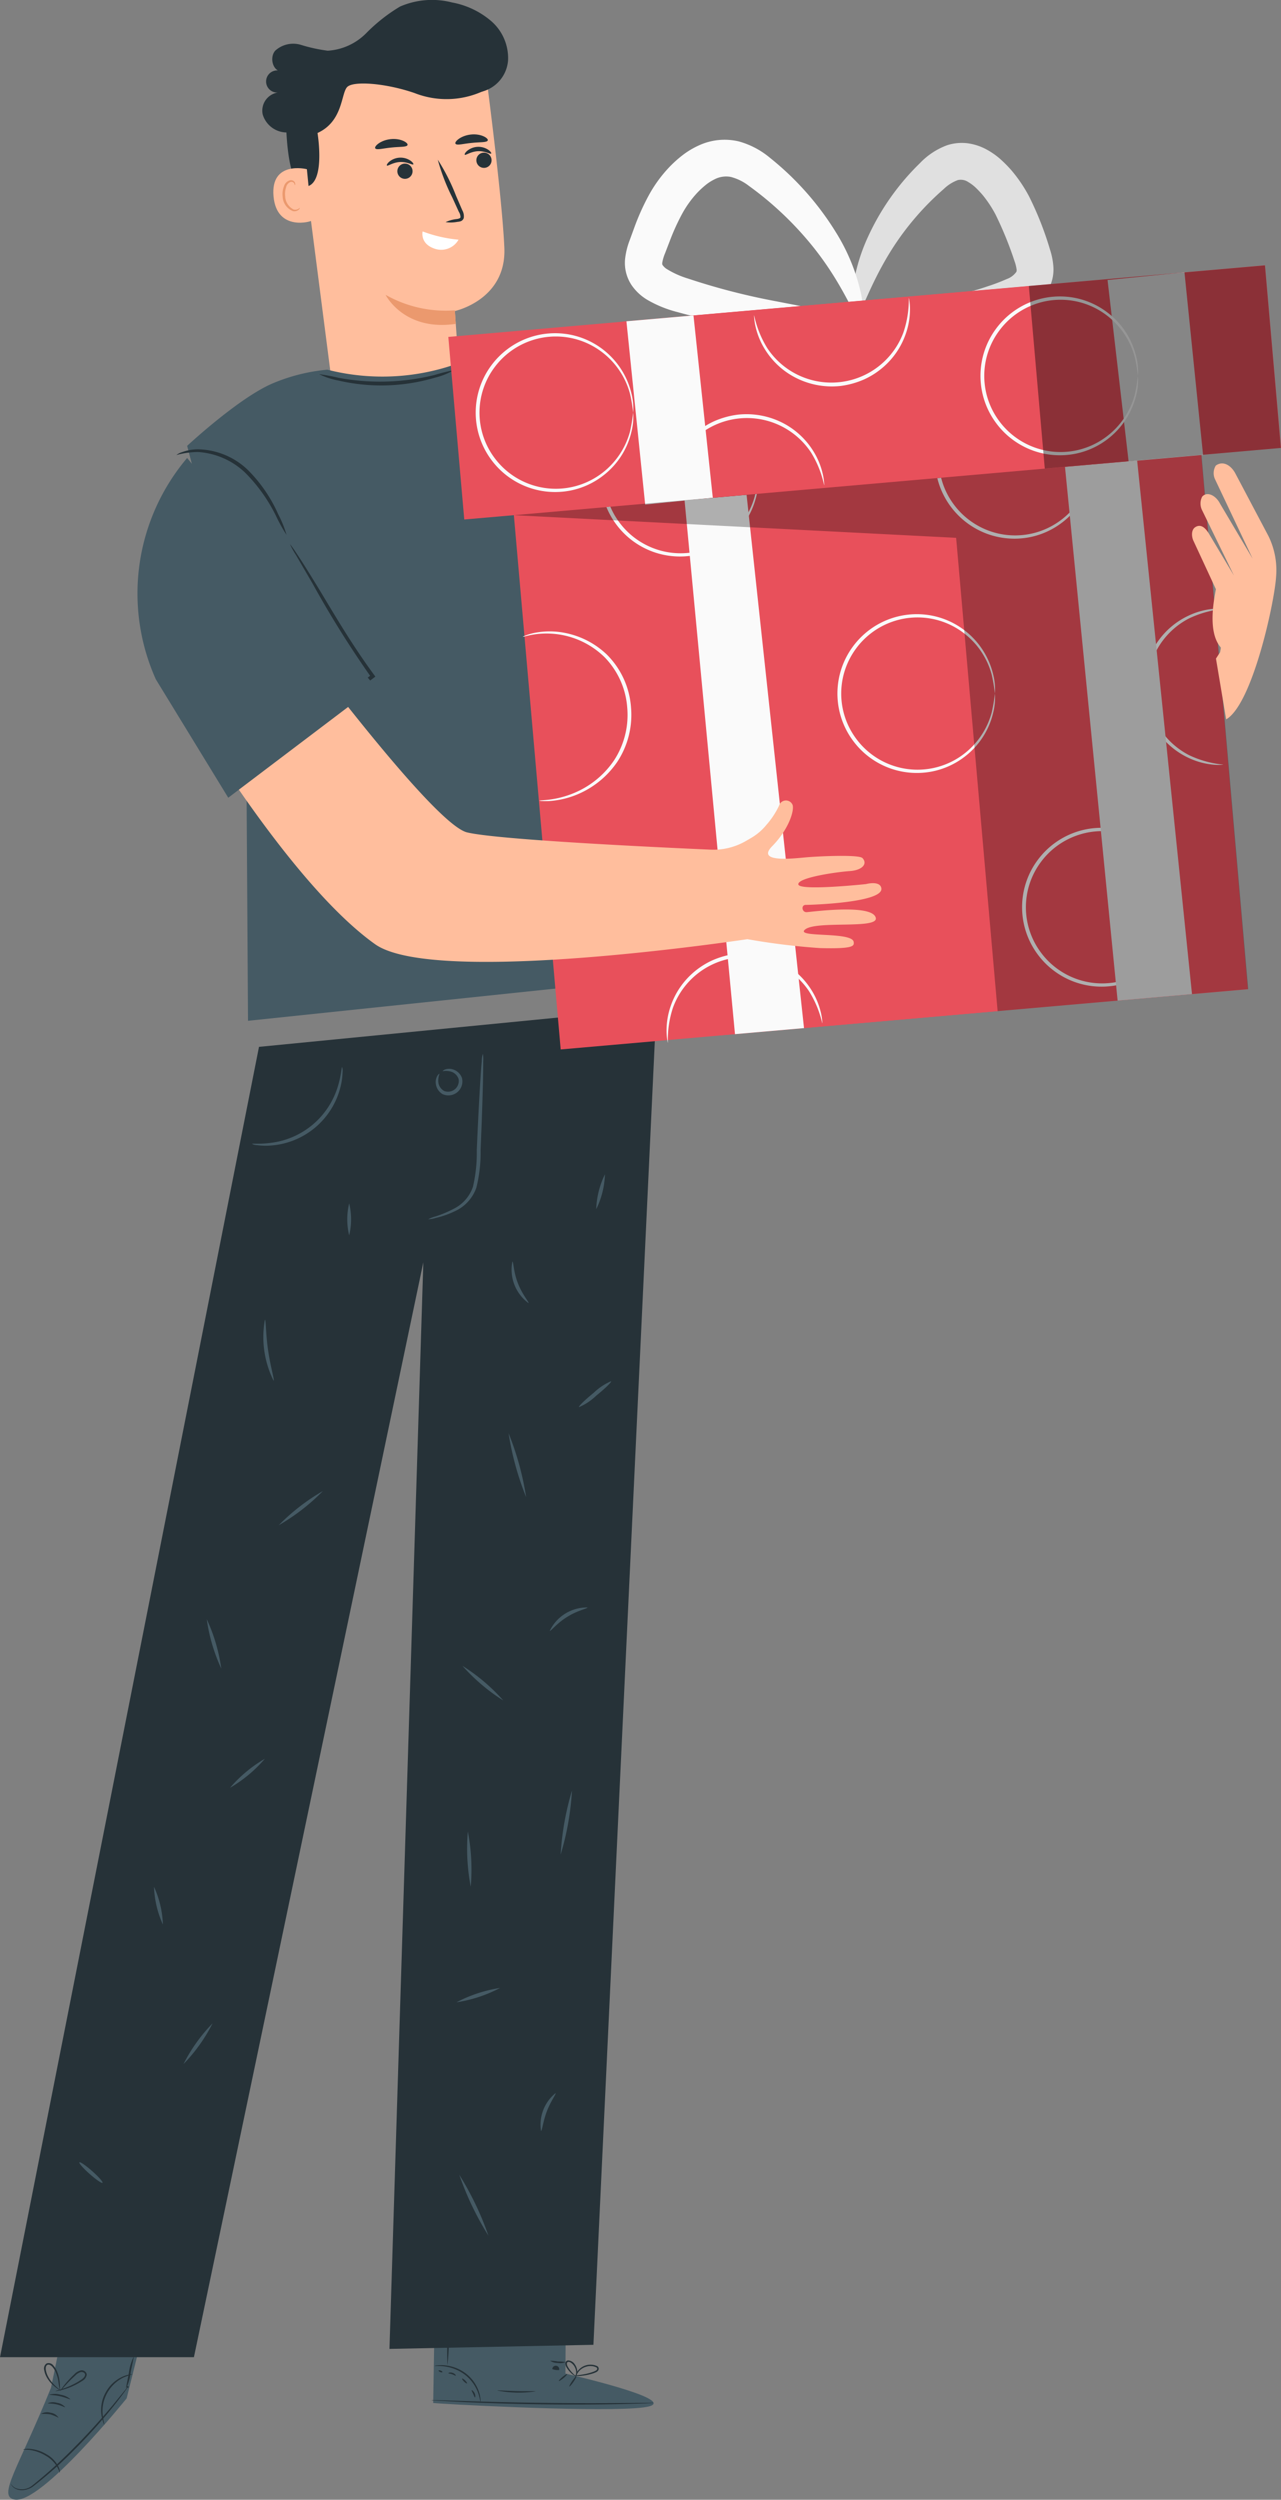<svg xmlns="http://www.w3.org/2000/svg" width="127.263" height="248.24" viewBox="0 0 127.263 248.24">
  <rect x="0" y="0" width="127.263" height="248.24" fill="#808080" stroke="none"/>
  <defs>
    <style>
      .cls-1 {
        fill: #ffbe9d;
      }

      .cls-2 {
        fill: #263238;
      }

      .cls-3 {
        fill: #fff;
      }

      .cls-4 {
        fill: #eb996e;
      }

      .cls-5 {
        fill: #455a64;
      }

      .cls-12, .cls-6 {
        fill: none;
        stroke-miterlimit: 10;
      }

      .cls-6 {
        stroke: #fbfbfb;
      }

      .cls-7 {
        fill: #e8505b;
      }

      .cls-8 {
        fill: #fafafa;
      }

      .cls-9 {
        fill: #e0e0e0;
      }

      .cls-10 {
        opacity: 0.3;
      }

      .cls-11 {
        opacity: 0.4;
      }

      .cls-12 {
        stroke: #4e585d;
        stroke-width: 0.05px;
      }
    </style>
  </defs>
  <g id="Grupo_814" data-name="Grupo 814" transform="translate(-1550.155 -118.427)">
    <g id="Character_1" data-name="Character 1" transform="translate(1550.155 118.427)">
      <g id="Grupo_634" data-name="Grupo 634" transform="translate(0)">
        <g id="Grupo_436" data-name="Grupo 436" transform="translate(26.055)">
          <g id="Grupo_434" data-name="Grupo 434" transform="translate(1.1 5.309)">
            <g id="Grupo_433" data-name="Grupo 433">
              <g id="Grupo_416" data-name="Grupo 416" transform="translate(2.387 1.107)">
                <g id="Grupo_415" data-name="Grupo 415">
                  <g id="Grupo_414" data-name="Grupo 414">
                    <g id="Grupo_387" data-name="Grupo 387">
                      <g id="Grupo_386" data-name="Grupo 386">
                        <g id="Grupo_385" data-name="Grupo 385">
                          <path id="Trazado_133" data-name="Trazado 133" class="cls-1" d="M259.39,169.829l12.434-1.709c-.006-1.463-.432-7.1-.432-7.1s5.151-1.1,4.918-6.3S274.5,137.64,274.5,137.64h0a18.088,18.088,0,0,0-18.015,3.314l-.736.637Z" transform="translate(-255.747 -136.549)"/>
                        </g>
                      </g>
                    </g>
                    <g id="Grupo_395" data-name="Grupo 395" transform="translate(16.622 8.164)">
                      <g id="Grupo_390" data-name="Grupo 390" transform="translate(1.161 0.58)">
                        <g id="Grupo_389" data-name="Grupo 389">
                          <g id="Grupo_388" data-name="Grupo 388">
                            <path id="Trazado_134" data-name="Trazado 134" class="cls-2" d="M280.462,149.908a.756.756,0,1,1,1.063-.113A.756.756,0,0,1,280.462,149.908Z" transform="translate(-280.181 -148.564)"/>
                          </g>
                        </g>
                      </g>
                      <g id="Grupo_394" data-name="Grupo 394">
                        <g id="Grupo_393" data-name="Grupo 393">
                          <g id="Grupo_392" data-name="Grupo 392">
                            <g id="Grupo_391" data-name="Grupo 391">
                              <path id="Trazado_135" data-name="Trazado 135" class="cls-2" d="M281.22,148.433c-.076.095-.609-.269-1.325-.231s-1.214.437-1.3.349c-.042-.039.031-.205.247-.391a1.767,1.767,0,0,1,2.094-.094C281.17,148.231,281.257,148.391,281.22,148.433Z" transform="translate(-278.586 -147.767)"/>
                            </g>
                          </g>
                        </g>
                      </g>
                    </g>
                    <g id="Grupo_403" data-name="Grupo 403" transform="translate(8.885 9.238)">
                      <g id="Grupo_398" data-name="Grupo 398" transform="translate(1.048 0.595)">
                        <g id="Grupo_397" data-name="Grupo 397">
                          <g id="Grupo_396" data-name="Grupo 396">
                            <path id="Trazado_136" data-name="Trazado 136" class="cls-2" d="M270.509,150.151a.756.756,0,1,1-1.024.306A.756.756,0,0,1,270.509,150.151Z" transform="translate(-269.394 -150.061)"/>
                          </g>
                        </g>
                      </g>
                      <g id="Grupo_402" data-name="Grupo 402">
                        <g id="Grupo_401" data-name="Grupo 401">
                          <g id="Grupo_400" data-name="Grupo 400">
                            <g id="Grupo_399" data-name="Grupo 399">
                              <path id="Trazado_137" data-name="Trazado 137" class="cls-2" d="M270.59,149.908c-.076.095-.609-.269-1.325-.231s-1.215.437-1.3.349c-.041-.039.031-.206.248-.391a1.766,1.766,0,0,1,2.093-.094C270.54,149.706,270.627,149.866,270.59,149.908Z" transform="translate(-267.955 -149.242)"/>
                            </g>
                          </g>
                        </g>
                      </g>
                    </g>
                    <g id="Grupo_407" data-name="Grupo 407" transform="translate(13.94 9.445)">
                      <g id="Grupo_406" data-name="Grupo 406">
                        <g id="Grupo_405" data-name="Grupo 405">
                          <g id="Grupo_404" data-name="Grupo 404">
                            <path id="Trazado_138" data-name="Trazado 138" class="cls-2" d="M275.685,155.726a3.5,3.5,0,0,1,1.143-.311c.186-.031.33-.082.338-.183A1.014,1.014,0,0,0,277,154.7l-.648-1.422a19.946,19.946,0,0,1-1.443-3.752,19.933,19.933,0,0,1,1.816,3.587l.619,1.434a1.2,1.2,0,0,1,.146.772.49.49,0,0,1-.3.317,1.194,1.194,0,0,1-.317.06A3.5,3.5,0,0,1,275.685,155.726Z" transform="translate(-274.9 -149.528)"/>
                          </g>
                        </g>
                      </g>
                    </g>
                    <g id="Grupo_410" data-name="Grupo 410" transform="translate(12.421 16.566)">
                      <g id="Grupo_409" data-name="Grupo 409">
                        <g id="Grupo_408" data-name="Grupo 408">
                          <path id="Trazado_139" data-name="Trazado 139" class="cls-3" d="M272.838,159.312a13.4,13.4,0,0,0,3.568.82,1.981,1.981,0,0,1-2.289.921C272.529,160.571,272.838,159.312,272.838,159.312Z" transform="translate(-272.814 -159.312)"/>
                        </g>
                      </g>
                    </g>
                    <g id="Grupo_413" data-name="Grupo 413" transform="translate(8.765 22.858)">
                      <g id="Grupo_412" data-name="Grupo 412">
                        <g id="Grupo_411" data-name="Grupo 411">
                          <path id="Trazado_140" data-name="Trazado 140" class="cls-4" d="M274.674,169.5a12.1,12.1,0,0,1-6.883-1.539s1.814,3.648,6.972,2.884Z" transform="translate(-267.791 -167.957)"/>
                        </g>
                      </g>
                    </g>
                  </g>
                </g>
              </g>
              <g id="Grupo_418" data-name="Grupo 418" transform="translate(1.244)">
                <g id="Grupo_417" data-name="Grupo 417">
                  <path id="Trazado_141" data-name="Trazado 141" class="cls-2" d="M274.251,138.527a8.676,8.676,0,0,1-7.294.432c-2.857-.985-6.068-1.228-6.686-.6s-.4,3.412-2.95,4.568c0,0,.875,5.247-1.251,5.335s-1.886-8.248-1.886-8.248l4.811-3.187,5.472-1.8,5.384.05,4.238.581Z" transform="translate(-254.176 -135.029)"/>
                </g>
              </g>
              <g id="Grupo_426" data-name="Grupo 426" transform="translate(0 11.389)">
                <g id="Grupo_421" data-name="Grupo 421">
                  <g id="Grupo_420" data-name="Grupo 420">
                    <g id="Grupo_419" data-name="Grupo 419">
                      <path id="Trazado_142" data-name="Trazado 142" class="cls-1" d="M255.8,150.783c-.091-.033-3.63-.853-3.314,2.693s3.811,2.5,3.808,2.4S255.8,150.783,255.8,150.783Z" transform="translate(-252.467 -150.678)"/>
                    </g>
                  </g>
                </g>
                <g id="Grupo_425" data-name="Grupo 425" transform="translate(0.916 1.198)">
                  <g id="Grupo_424" data-name="Grupo 424">
                    <g id="Grupo_423" data-name="Grupo 423">
                      <g id="Grupo_422" data-name="Grupo 422">
                        <path id="Trazado_143" data-name="Trazado 143" class="cls-4" d="M255.434,155.072c-.017-.01-.057.049-.158.106a.619.619,0,0,1-.461.051,1.535,1.535,0,0,1-.83-1.309,2.046,2.046,0,0,1,.095-.9.715.715,0,0,1,.422-.515.316.316,0,0,1,.38.137c.056.095.04.167.059.172s.071-.066.029-.21a.4.4,0,0,0-.159-.21.474.474,0,0,0-.35-.06.872.872,0,0,0-.6.607,2.1,2.1,0,0,0-.126,1.008,1.61,1.61,0,0,0,1.037,1.45.664.664,0,0,0,.557-.144C255.435,155.158,255.447,155.077,255.434,155.072Z" transform="translate(-253.725 -152.324)"/>
                      </g>
                    </g>
                  </g>
                </g>
              </g>
              <g id="Grupo_429" data-name="Grupo 429" transform="translate(18.079 8.038)">
                <g id="Grupo_428" data-name="Grupo 428">
                  <g id="Grupo_427" data-name="Grupo 427">
                    <path id="Trazado_144" data-name="Trazado 144" class="cls-2" d="M277.325,147c.128.2.8-.007,1.611-.081.811-.092,1.509-.024,1.594-.246.095-.2-.647-.7-1.678-.587S277.191,146.821,277.325,147Z" transform="translate(-277.307 -146.074)"/>
                  </g>
                </g>
              </g>
              <g id="Grupo_432" data-name="Grupo 432" transform="translate(10.108 8.493)">
                <g id="Grupo_431" data-name="Grupo 431">
                  <g id="Grupo_430" data-name="Grupo 430">
                    <path id="Trazado_145" data-name="Trazado 145" class="cls-2" d="M266.373,147.627c.128.2.8-.007,1.611-.081.811-.091,1.509-.023,1.594-.245.095-.205-.647-.7-1.679-.588S266.239,147.446,266.373,147.627Z" transform="translate(-266.355 -146.698)"/>
                  </g>
                </g>
              </g>
            </g>
          </g>
          <g id="Grupo_435" data-name="Grupo 435">
            <path id="Trazado_146" data-name="Trazado 146" class="cls-2" d="M258.133,137.19a12.23,12.23,0,0,1-1.927,2.51,4.109,4.109,0,0,1-2.856,1.189A2.506,2.506,0,0,1,251,139.106a1.82,1.82,0,0,1,1.646-2.2,1.1,1.1,0,1,1,.273-2.068c-.913,0-1.276-1.381-.678-2.071a2.654,2.654,0,0,1,2.547-.581,15.931,15.931,0,0,0,2.67.584,5.892,5.892,0,0,0,3.821-1.738,16.776,16.776,0,0,1,3.365-2.648,7.985,7.985,0,0,1,5.16-.407,8.3,8.3,0,0,1,3.906,1.86,4.871,4.871,0,0,1,1.665,3.886,3.477,3.477,0,0,1-2.627,3.119,9.421,9.421,0,0,1-6.153-.523c-2.989-1.454-8.472-.156-8.472-.156Z" transform="translate(-250.955 -127.734)"/>
          </g>
        </g>
        <g id="Grupo_444" data-name="Grupo 444" transform="translate(17.526 35.96)">
          <g id="Grupo_437" data-name="Grupo 437" transform="translate(1.064)">
            <path id="Trazado_147" data-name="Trazado 147" class="cls-5" d="M240.7,185.46s5.1-4.75,8.475-6.194a18.156,18.156,0,0,1,5.453-1.371h0a22.13,22.13,0,0,0,13.318-.751c.758.052,1.921.087,3.456.207a19.456,19.456,0,0,1,13.434,6.945L295.4,197,284.743,207.65l-2.391-3.929s3.553,30.406,3.695,34.718l-39.3,4.116-.218-34.857Z" transform="translate(-240.698 -177.144)"/>
          </g>
          <g id="Grupo_439" data-name="Grupo 439" transform="translate(5.149 18.104)">
            <g id="Grupo_438" data-name="Grupo 438">
              <path id="Trazado_148" data-name="Trazado 148" class="cls-2" d="M246.312,225.971c-.008-.01.078-.091.248-.236l.755-.616,2.822-2.212c2.393-1.854,5.714-4.4,9.4-7.183l1.014-.767-.037.263a100.226,100.226,0,0,1-5.827-9.316l-1.652-2.836a8.012,8.012,0,0,1-.582-1.048c.01-.007.078.076.2.241s.293.409.5.733c.431.643,1.03,1.591,1.755,2.779,1.467,2.362,3.35,5.748,5.907,9.222l.111.151-.148.113-1.014.768c-3.682,2.788-7.029,5.295-9.463,7.094l-2.894,2.116-.8.56A1.182,1.182,0,0,1,246.312,225.971Z" transform="translate(-246.311 -202.02)"/>
            </g>
          </g>
          <g id="Grupo_441" data-name="Grupo 441" transform="translate(0 8.656)">
            <g id="Grupo_440" data-name="Grupo 440">
              <path id="Trazado_149" data-name="Trazado 149" class="cls-2" d="M239.237,189.61a1.5,1.5,0,0,1,.533-.279,4.683,4.683,0,0,1,1.615-.292,7.343,7.343,0,0,1,4.928,2.031,14.425,14.425,0,0,1,3.036,4.418,10.8,10.8,0,0,1,.831,2.053,15.708,15.708,0,0,1-1.071-1.932,16.172,16.172,0,0,0-3.055-4.261,7.488,7.488,0,0,0-4.673-2.041A8.289,8.289,0,0,0,239.237,189.61Z" transform="translate(-239.237 -189.037)"/>
            </g>
          </g>
          <g id="Grupo_443" data-name="Grupo 443" transform="translate(14.185 0.787)">
            <g id="Grupo_442" data-name="Grupo 442">
              <path id="Trazado_150" data-name="Trazado 150" class="cls-2" d="M272.112,178.233a7.185,7.185,0,0,1-1.865.745,18.815,18.815,0,0,1-9.615.289,7.253,7.253,0,0,1-1.905-.631,19.23,19.23,0,0,1,1.96.368,22.5,22.5,0,0,0,9.49-.285A19.483,19.483,0,0,1,272.112,178.233Z" transform="translate(-258.727 -178.225)"/>
            </g>
          </g>
        </g>
        <g id="Grupo_474" data-name="Grupo 474" transform="translate(0.823 233.198)">
          <g id="Grupo_446" data-name="Grupo 446">
            <g id="Grupo_445" data-name="Grupo 445">
              <path id="Trazado_151" data-name="Trazado 151" class="cls-5" d="M229.286,440.95l-1.24,4.974s-8.519,10.567-11.146,10.05c-1.722-.338.394-3.1,3.635-11.121l.68-3.315Z" transform="translate(-216.286 -440.95)"/>
            </g>
          </g>
          <g id="Grupo_449" data-name="Grupo 449" transform="translate(0.267 3.779)">
            <g id="Grupo_448" data-name="Grupo 448">
              <g id="Grupo_447" data-name="Grupo 447">
                <path id="Trazado_152" data-name="Trazado 152" class="cls-2" d="M216.653,455.827a.433.433,0,0,0,.068.149.931.931,0,0,0,.358.32,1.447,1.447,0,0,0,.758.159,2.069,2.069,0,0,0,.965-.338,40.722,40.722,0,0,0,4.293-3.821,52.925,52.925,0,0,0,3.807-4.261c.454-.571.81-1.041,1.049-1.37l.271-.382a.083.083,0,1,0-.028-.019l-.3.365-1.09,1.338c-.933,1.119-2.258,2.639-3.835,4.22a47.128,47.128,0,0,1-4.237,3.838,1.634,1.634,0,0,1-1.627.218A1.1,1.1,0,0,1,216.653,455.827Z" transform="translate(-216.653 -446.142)"/>
              </g>
            </g>
          </g>
          <g id="Grupo_452" data-name="Grupo 452" transform="translate(1.474 9.982)">
            <g id="Grupo_451" data-name="Grupo 451">
              <g id="Grupo_450" data-name="Grupo 450">
                <path id="Trazado_153" data-name="Trazado 153" class="cls-2" d="M218.311,454.75c.005.027.269-.023.688.034a4.2,4.2,0,0,1,1.533.555,3.073,3.073,0,0,1,1.151,1.1c.2.355.256.608.285.6a1.354,1.354,0,0,0-.18-.652,2.86,2.86,0,0,0-1.168-1.182,3.767,3.767,0,0,0-1.609-.531A1.392,1.392,0,0,0,218.311,454.75Z" transform="translate(-218.311 -454.666)"/>
              </g>
            </g>
          </g>
          <g id="Grupo_455" data-name="Grupo 455" transform="translate(9.217 2.577)">
            <g id="Grupo_454" data-name="Grupo 454">
              <g id="Grupo_453" data-name="Grupo 453">
                <path id="Trazado_154" data-name="Trazado 154" class="cls-2" d="M229.272,449.5c.03-.007-.089-.356-.156-.933a3.731,3.731,0,0,1,2.055-3.749,6.732,6.732,0,0,1,.924-.321.776.776,0,0,0-.27.013,2.907,2.907,0,0,0-.7.206,3.59,3.59,0,0,0-1.726,1.6,3.553,3.553,0,0,0-.4,2.266,4.1,4.1,0,0,0,.17.682A.728.728,0,0,0,229.272,449.5Z" transform="translate(-228.951 -444.491)"/>
              </g>
            </g>
          </g>
          <g id="Grupo_458" data-name="Grupo 458" transform="translate(11.696 0.843)">
            <g id="Grupo_457" data-name="Grupo 457">
              <g id="Grupo_456" data-name="Grupo 456">
                <path id="Trazado_155" data-name="Trazado 155" class="cls-2" d="M233.119,442.109a4.872,4.872,0,0,0-.472,1.558c-.155.883-.322,1.58-.285,1.593a4.976,4.976,0,0,0,.45-1.563C232.97,442.818,233.16,442.123,233.119,442.109Z" transform="translate(-232.356 -442.109)"/>
              </g>
            </g>
          </g>
          <g id="Grupo_461" data-name="Grupo 461" transform="translate(4.098 4.538)">
            <g id="Grupo_460" data-name="Grupo 460">
              <g id="Grupo_459" data-name="Grupo 459">
                <path id="Trazado_156" data-name="Trazado 156" class="cls-2" d="M221.916,447.252c0,.047.486.033,1.056.162s1,.337,1.023.3a1.911,1.911,0,0,0-.985-.453A1.962,1.962,0,0,0,221.916,447.252Z" transform="translate(-221.916 -447.186)"/>
              </g>
            </g>
          </g>
          <g id="Grupo_464" data-name="Grupo 464" transform="translate(3.923 5.367)">
            <g id="Grupo_463" data-name="Grupo 463">
              <g id="Grupo_462" data-name="Grupo 462">
                <path id="Trazado_157" data-name="Trazado 157" class="cls-2" d="M221.676,448.413c.007.047.41.007.884.117s.816.314.844.275a1.3,1.3,0,0,0-.806-.43A1.35,1.35,0,0,0,221.676,448.413Z" transform="translate(-221.676 -448.324)"/>
              </g>
            </g>
          </g>
          <g id="Grupo_467" data-name="Grupo 467" transform="translate(3.241 6.364)">
            <g id="Grupo_466" data-name="Grupo 466">
              <g id="Grupo_465" data-name="Grupo 465">
                <path id="Trazado_158" data-name="Trazado 158" class="cls-2" d="M220.741,449.856a4.826,4.826,0,0,1,.918.032,4.66,4.66,0,0,1,.842.35,1.111,1.111,0,0,0-.8-.506A1.159,1.159,0,0,0,220.741,449.856Z" transform="translate(-220.739 -449.694)"/>
              </g>
            </g>
          </g>
          <g id="Grupo_470" data-name="Grupo 470" transform="translate(4.684 2.193)">
            <g id="Grupo_469" data-name="Grupo 469">
              <g id="Grupo_468" data-name="Grupo 468">
                <path id="Trazado_159" data-name="Trazado 159" class="cls-2" d="M222.722,446.018a.9.9,0,0,0,.285-.031,5.82,5.82,0,0,0,.755-.194,6.769,6.769,0,0,0,1.061-.45,6.612,6.612,0,0,0,.585-.347.82.82,0,0,0,.426-.625.5.5,0,0,0-.65-.389,1.351,1.351,0,0,0-.594.38,10.4,10.4,0,0,0-.782.814c-.209.244-.365.45-.468.6a.826.826,0,0,0-.142.238c.02.014.264-.3.7-.76.218-.232.486-.5.8-.782a1.246,1.246,0,0,1,.524-.333c.193-.047.442.052.445.245s-.182.368-.354.49c-.189.127-.38.243-.565.346a7.9,7.9,0,0,1-1.026.472C223.114,445.912,222.716,445.991,222.722,446.018Z" transform="translate(-222.722 -443.963)"/>
              </g>
            </g>
          </g>
          <g id="Grupo_473" data-name="Grupo 473" transform="translate(3.557 1.461)">
            <g id="Grupo_472" data-name="Grupo 472">
              <g id="Grupo_471" data-name="Grupo 471">
                <path id="Trazado_160" data-name="Trazado 160" class="cls-2" d="M222.748,445.641a.74.74,0,0,0,.009-.25c-.006-.159-.016-.39-.053-.675a3.441,3.441,0,0,0-.268-.983,2.069,2.069,0,0,0-.336-.521.588.588,0,0,0-.682-.206.612.612,0,0,0-.236.648,2.207,2.207,0,0,0,.186.585,3,3,0,0,0,.608.835,3.853,3.853,0,0,0,.543.443.723.723,0,0,0,.227.124c.018-.023-.29-.225-.683-.643a3.137,3.137,0,0,1-.555-.818,2.168,2.168,0,0,1-.164-.544c-.024-.183,0-.41.154-.489s.349.031.479.17a2.034,2.034,0,0,1,.317.477,3.7,3.7,0,0,1,.291.939A7.558,7.558,0,0,0,222.748,445.641Z" transform="translate(-221.174 -442.958)"/>
              </g>
            </g>
          </g>
        </g>
        <g id="Grupo_536" data-name="Grupo 536" transform="translate(42.856 228.927)">
          <g id="Grupo_535" data-name="Grupo 535">
            <g id="Grupo_478" data-name="Grupo 478" transform="translate(0.18)">
              <g id="Grupo_477" data-name="Grupo 477">
                <g id="Grupo_476" data-name="Grupo 476">
                  <g id="Grupo_475" data-name="Grupo 475">
                    <path id="Trazado_161" data-name="Trazado 161" class="cls-5" d="M287.425,441.866l.039-6.634-13.012-.151-.165,9.705.806.059c3.589.232,18.262.938,20.671.271C298.45,444.371,287.425,441.866,287.425,441.866Z" transform="translate(-274.287 -435.081)"/>
                  </g>
                </g>
              </g>
            </g>
            <g id="Grupo_482" data-name="Grupo 482" transform="translate(0 9.412)">
              <g id="Grupo_481" data-name="Grupo 481">
                <g id="Grupo_480" data-name="Grupo 480">
                  <g id="Grupo_479" data-name="Grupo 479">
                    <path id="Trazado_162" data-name="Trazado 162" class="cls-2" d="M274.04,448.019a1.2,1.2,0,0,0,.223.026l.642.044,2.363.126c2,.093,4.757.186,7.807.226s5.813.017,7.811-.025l2.366-.065.643-.028a1.289,1.289,0,0,0,.223-.02,1.242,1.242,0,0,0-.225-.01h-.643l-2.366.017c-2,.015-4.759.02-7.808-.019s-5.807-.116-7.8-.182l-2.365-.078-.643-.017A1.267,1.267,0,0,0,274.04,448.019Z" transform="translate(-274.04 -448.014)"/>
                  </g>
                </g>
              </g>
            </g>
            <g id="Grupo_486" data-name="Grupo 486" transform="translate(13.704 7.038)">
              <g id="Grupo_485" data-name="Grupo 485">
                <g id="Grupo_484" data-name="Grupo 484">
                  <g id="Grupo_483" data-name="Grupo 483">
                    <path id="Trazado_163" data-name="Trazado 163" class="cls-2" d="M292.876,445.779c.037.023.223-.188.417-.472s.321-.531.285-.554-.223.189-.417.472S292.839,445.756,292.876,445.779Z" transform="translate(-292.869 -444.752)"/>
                  </g>
                </g>
              </g>
            </g>
            <g id="Grupo_490" data-name="Grupo 490" transform="translate(12.66 6.829)">
              <g id="Grupo_489" data-name="Grupo 489">
                <g id="Grupo_488" data-name="Grupo 488">
                  <g id="Grupo_487" data-name="Grupo 487">
                    <path id="Trazado_164" data-name="Trazado 164" class="cls-2" d="M291.439,445.156c.029.031.237-.1.463-.287s.387-.369.359-.4-.236.1-.463.287S291.41,445.125,291.439,445.156Z" transform="translate(-291.436 -444.465)"/>
                  </g>
                </g>
              </g>
            </g>
            <g id="Grupo_494" data-name="Grupo 494" transform="translate(12.014 6.279)">
              <g id="Grupo_493" data-name="Grupo 493">
                <g id="Grupo_492" data-name="Grupo 492">
                  <g id="Grupo_491" data-name="Grupo 491">
                    <path id="Trazado_165" data-name="Trazado 165" class="cls-2" d="M290.547,443.769a1.583,1.583,0,0,0,.678.091.344.344,0,1,0-.678-.091Z" transform="translate(-290.547 -443.708)"/>
                  </g>
                </g>
              </g>
            </g>
            <g id="Grupo_498" data-name="Grupo 498" transform="translate(11.795 5.498)">
              <g id="Grupo_497" data-name="Grupo 497">
                <g id="Grupo_496" data-name="Grupo 496">
                  <g id="Grupo_495" data-name="Grupo 495">
                    <path id="Trazado_166" data-name="Trazado 166" class="cls-2" d="M290.248,442.648a1.359,1.359,0,0,0,.755.22,1.379,1.379,0,0,0,.783-.09,4.357,4.357,0,0,0-.769-.06A4.313,4.313,0,0,0,290.248,442.648Z" transform="translate(-290.247 -442.636)"/>
                  </g>
                </g>
              </g>
            </g>
            <g id="Grupo_502" data-name="Grupo 502" transform="translate(14.166 5.89)">
              <g id="Grupo_501" data-name="Grupo 501">
                <g id="Grupo_500" data-name="Grupo 500">
                  <g id="Grupo_499" data-name="Grupo 499">
                    <path id="Trazado_167" data-name="Trazado 167" class="cls-2" d="M293.505,444.271a2.522,2.522,0,0,0,.836.005,5.088,5.088,0,0,0,.892-.176,2.547,2.547,0,0,0,.512-.194.438.438,0,0,0,.21-.245.307.307,0,0,0-.122-.321,1.58,1.58,0,0,0-1.9.405,1.4,1.4,0,0,0-.279.529c-.036.136-.034.214-.025.215a2.224,2.224,0,0,1,.39-.676,1.518,1.518,0,0,1,.72-.435,1.356,1.356,0,0,1,1,.077c.132.1.078.245-.071.326a2.512,2.512,0,0,1-.472.186,5.956,5.956,0,0,1-.864.2C293.824,444.25,293.505,444.247,293.505,444.271Z" transform="translate(-293.505 -443.174)"/>
                  </g>
                </g>
              </g>
            </g>
            <g id="Grupo_506" data-name="Grupo 506" transform="translate(13.307 5.474)">
              <g id="Grupo_505" data-name="Grupo 505">
                <g id="Grupo_504" data-name="Grupo 504">
                  <g id="Grupo_503" data-name="Grupo 503">
                    <path id="Trazado_168" data-name="Trazado 168" class="cls-2" d="M293.4,444.157a.76.76,0,0,0,.1-.553,1.275,1.275,0,0,0-.221-.586.842.842,0,0,0-.691-.416.319.319,0,0,0-.263.365.855.855,0,0,0,.138.359,2.411,2.411,0,0,0,.389.488,1.2,1.2,0,0,0,.474.329c.015-.019-.164-.145-.392-.4a2.8,2.8,0,0,1-.344-.484c-.113-.17-.187-.474.023-.508.21-.017.421.185.547.346a1.285,1.285,0,0,1,.229.523A2.8,2.8,0,0,1,293.4,444.157Z" transform="translate(-292.324 -442.603)"/>
                  </g>
                </g>
              </g>
            </g>
            <g id="Grupo_510" data-name="Grupo 510" transform="translate(0.311 5.946)">
              <g id="Grupo_509" data-name="Grupo 509">
                <g id="Grupo_508" data-name="Grupo 508">
                  <g id="Grupo_507" data-name="Grupo 507">
                    <path id="Trazado_169" data-name="Trazado 169" class="cls-2" d="M274.467,443.326c0,.028.373-.029.961.044a4.3,4.3,0,0,1,2.086.851,4.011,4.011,0,0,1,1.287,1.784c.191.535.206.893.235.89a.694.694,0,0,0,0-.25,3.107,3.107,0,0,0-.132-.672,3.828,3.828,0,0,0-1.294-1.869,4.126,4.126,0,0,0-2.174-.841,3.592,3.592,0,0,0-.715.009A.8.8,0,0,0,274.467,443.326Z" transform="translate(-274.467 -443.251)"/>
                  </g>
                </g>
              </g>
            </g>
            <g id="Grupo_514" data-name="Grupo 514" transform="translate(1.556 0.867)">
              <g id="Grupo_513" data-name="Grupo 513">
                <g id="Grupo_512" data-name="Grupo 512">
                  <g id="Grupo_511" data-name="Grupo 511">
                    <path id="Trazado_170" data-name="Trazado 170" class="cls-2" d="M276.351,436.272a41.3,41.3,0,0,0-.136,5.105,20.774,20.774,0,0,0,.147-2.551A20.984,20.984,0,0,0,276.351,436.272Z" transform="translate(-276.178 -436.272)"/>
                  </g>
                </g>
              </g>
            </g>
            <g id="Grupo_518" data-name="Grupo 518" transform="translate(6.552 8.457)">
              <g id="Grupo_517" data-name="Grupo 517">
                <g id="Grupo_516" data-name="Grupo 516">
                  <g id="Grupo_515" data-name="Grupo 515">
                    <path id="Trazado_171" data-name="Trazado 171" class="cls-2" d="M283.043,446.715a11.193,11.193,0,0,0,3.8.081c0-.044-.854,0-1.9-.028S283.049,446.671,283.043,446.715Z" transform="translate(-283.043 -446.702)"/>
                  </g>
                </g>
              </g>
            </g>
            <g id="Grupo_522" data-name="Grupo 522" transform="translate(3.996 8.431)">
              <g id="Grupo_521" data-name="Grupo 521">
                <g id="Grupo_520" data-name="Grupo 520">
                  <g id="Grupo_519" data-name="Grupo 519">
                    <path id="Trazado_172" data-name="Trazado 172" class="cls-2" d="M279.537,446.67c-.032.031.067.173.151.36s.13.353.175.351.07-.2-.03-.411S279.565,446.641,279.537,446.67Z" transform="translate(-279.531 -446.666)"/>
                  </g>
                </g>
              </g>
            </g>
            <g id="Grupo_526" data-name="Grupo 526" transform="translate(3.049 7.276)">
              <g id="Grupo_525" data-name="Grupo 525">
                <g id="Grupo_524" data-name="Grupo 524">
                  <g id="Grupo_523" data-name="Grupo 523">
                    <path id="Trazado_173" data-name="Trazado 173" class="cls-2" d="M278.237,445.085c-.031.029.051.159.184.291s.266.215.3.186-.05-.159-.183-.291S278.268,445.056,278.237,445.085Z" transform="translate(-278.23 -445.079)"/>
                  </g>
                </g>
              </g>
            </g>
            <g id="Grupo_530" data-name="Grupo 530" transform="translate(1.687 6.675)">
              <g id="Grupo_529" data-name="Grupo 529">
                <g id="Grupo_528" data-name="Grupo 528">
                  <g id="Grupo_527" data-name="Grupo 527">
                    <path id="Trazado_174" data-name="Trazado 174" class="cls-2" d="M276.359,444.321c.009.042.182.043.372.109s.327.166.361.138-.072-.2-.309-.279S276.346,444.283,276.359,444.321Z" transform="translate(-276.358 -444.253)"/>
                  </g>
                </g>
              </g>
            </g>
            <g id="Grupo_534" data-name="Grupo 534" transform="translate(0.71 6.458)">
              <g id="Grupo_533" data-name="Grupo 533">
                <g id="Grupo_532" data-name="Grupo 532">
                  <g id="Grupo_531" data-name="Grupo 531">
                    <path id="Trazado_175" data-name="Trazado 175" class="cls-2" d="M275.018,443.982c-.017.039.057.1.164.145s.208.044.224.005-.058-.1-.165-.145S275.034,443.943,275.018,443.982Z" transform="translate(-275.016 -443.954)"/>
                  </g>
                </g>
              </g>
            </g>
          </g>
        </g>
        <g id="Grupo_585" data-name="Grupo 585" transform="translate(0 100.092)">
          <g id="Grupo_540" data-name="Grupo 540">
            <g id="Grupo_539" data-name="Grupo 539">
              <g id="Grupo_538" data-name="Grupo 538">
                <g id="Grupo_537" data-name="Grupo 537">
                  <path id="Trazado_176" data-name="Trazado 176" class="cls-2" d="M280.365,258.058l-6.255,132.761-20.263.406,3.365-107.908L234.42,392.05H215.155l25.73-130.125" transform="translate(-215.155 -258.058)"/>
                </g>
              </g>
            </g>
          </g>
          <g id="Grupo_542" data-name="Grupo 542" transform="translate(25.042 5.878)">
            <g id="Grupo_541" data-name="Grupo 541">
              <path id="Trazado_177" data-name="Trazado 177" class="cls-5" d="M258.511,266.135a1.293,1.293,0,0,1,.043.527,6.557,6.557,0,0,1-.2,1.426,7.694,7.694,0,0,1-6.835,5.827,6.529,6.529,0,0,1-1.44-.027,1.3,1.3,0,0,1-.514-.125c.007-.068.75.049,1.923-.114a7.954,7.954,0,0,0,6.608-5.633C258.441,266.884,258.443,266.131,258.511,266.135Z" transform="translate(-249.564 -266.135)"/>
            </g>
          </g>
          <g id="Grupo_544" data-name="Grupo 544" transform="translate(42.541 4.551)">
            <g id="Grupo_543" data-name="Grupo 543">
              <path id="Trazado_178" data-name="Trazado 178" class="cls-5" d="M279.032,264.311a2.939,2.939,0,0,1,.042.756c0,.485-.008,1.188-.028,2.055-.04,1.734-.122,4.129-.235,6.773a14.14,14.14,0,0,1-.429,3.745,4.021,4.021,0,0,1-2.073,2.283,9.113,9.113,0,0,1-1.955.694,2.714,2.714,0,0,1-.747.131,3.126,3.126,0,0,1,.705-.273,11.322,11.322,0,0,0,1.869-.788,3.806,3.806,0,0,0,1.87-2.159,14.868,14.868,0,0,0,.381-3.649c.114-2.644.237-5.038.346-6.769.054-.866.1-1.566.148-2.05A2.924,2.924,0,0,1,279.032,264.311Z" transform="translate(-273.607 -264.311)"/>
            </g>
          </g>
          <g id="Grupo_546" data-name="Grupo 546" transform="translate(43.295 6.046)">
            <g id="Grupo_545" data-name="Grupo 545">
              <path id="Trazado_179" data-name="Trazado 179" class="cls-5" d="M275.329,266.607c-.011-.017.057-.1.237-.174a1.221,1.221,0,0,1,.8,0,1.385,1.385,0,0,1,.877.84,1.389,1.389,0,0,1-1.942,1.6,1.383,1.383,0,0,1-.654-1.023,1.219,1.219,0,0,1,.154-.79c.1-.162.2-.213.216-.2a1.782,1.782,0,0,0-.106.943,1.16,1.16,0,0,0,.557.763,1.067,1.067,0,0,0,1.442-1.185,1.164,1.164,0,0,0-.641-.694A1.781,1.781,0,0,0,275.329,266.607Z" transform="translate(-274.644 -266.366)"/>
            </g>
          </g>
          <g id="Grupo_548" data-name="Grupo 548" transform="translate(7.879 114.63)">
            <g id="Grupo_547" data-name="Grupo 547">
              <path id="Trazado_180" data-name="Trazado 180" class="cls-5" d="M228.288,417.606c-.069.079-.64-.313-1.275-.874s-1.094-1.08-1.025-1.159.64.313,1.276.875S228.358,417.527,228.288,417.606Z" transform="translate(-225.982 -415.563)"/>
            </g>
          </g>
          <g id="Grupo_550" data-name="Grupo 550" transform="translate(18.223 100.835)">
            <g id="Grupo_549" data-name="Grupo 549">
              <path id="Trazado_181" data-name="Trazado 181" class="cls-5" d="M243.089,396.611a16.351,16.351,0,0,1-2.887,4.042,16.366,16.366,0,0,1,2.887-4.042Z" transform="translate(-240.194 -396.608)"/>
            </g>
          </g>
          <g id="Grupo_552" data-name="Grupo 552" transform="translate(15.263 87.276)">
            <g id="Grupo_551" data-name="Grupo 551">
              <path id="Trazado_182" data-name="Trazado 182" class="cls-5" d="M237.047,381.728a9.88,9.88,0,0,1-.884-3.75,9.88,9.88,0,0,1,.884,3.75Z" transform="translate(-236.126 -377.978)"/>
            </g>
          </g>
          <g id="Grupo_554" data-name="Grupo 554" transform="translate(22.847 74.554)">
            <g id="Grupo_553" data-name="Grupo 553">
              <path id="Trazado_183" data-name="Trazado 183" class="cls-5" d="M250.016,360.505a13.539,13.539,0,0,1-3.465,2.887,13.5,13.5,0,0,1,3.465-2.887Z" transform="translate(-246.547 -360.498)"/>
            </g>
          </g>
          <g id="Grupo_556" data-name="Grupo 556" transform="translate(20.518 60.701)">
            <g id="Grupo_555" data-name="Grupo 555">
              <path id="Trazado_184" data-name="Trazado 184" class="cls-5" d="M244.814,346.373a17.353,17.353,0,0,1-1.444-4.909,17.353,17.353,0,0,1,1.444,4.909Z" transform="translate(-243.348 -341.463)"/>
            </g>
          </g>
          <g id="Grupo_558" data-name="Grupo 558" transform="translate(27.688 47.973)">
            <g id="Grupo_557" data-name="Grupo 557">
              <path id="Trazado_185" data-name="Trazado 185" class="cls-5" d="M257.588,323.98a20.4,20.4,0,0,1-4.386,3.394,20.388,20.388,0,0,1,4.386-3.394Z" transform="translate(-253.199 -323.974)"/>
            </g>
          </g>
          <g id="Grupo_560" data-name="Grupo 560" transform="translate(26.142 30.961)">
            <g id="Grupo_559" data-name="Grupo 559">
              <path id="Trazado_186" data-name="Trazado 186" class="cls-5" d="M252.115,306.663a9.741,9.741,0,0,1-.866-6.064c.112.007.076,1.383.32,3.048S252.22,306.624,252.115,306.663Z" transform="translate(-251.075 -300.599)"/>
            </g>
          </g>
          <g id="Grupo_562" data-name="Grupo 562" transform="translate(34.5 19.411)">
            <g id="Grupo_561" data-name="Grupo 561">
              <path id="Trazado_187" data-name="Trazado 187" class="cls-5" d="M262.749,287.905a6.732,6.732,0,0,1,0-3.176,6.759,6.759,0,0,1,0,3.176Z" transform="translate(-262.559 -284.729)"/>
            </g>
          </g>
          <g id="Grupo_564" data-name="Grupo 564" transform="translate(50.79 25.188)">
            <g id="Grupo_563" data-name="Grupo 563">
              <path id="Trazado_188" data-name="Trazado 188" class="cls-5" d="M286.656,296.794a4.12,4.12,0,0,1-1.6-4.127c.114,0,.1,1.023.551,2.159C286.042,295.969,286.737,296.715,286.656,296.794Z" transform="translate(-284.941 -292.667)"/>
            </g>
          </g>
          <g id="Grupo_566" data-name="Grupo 566" transform="translate(59.196 16.523)">
            <g id="Grupo_565" data-name="Grupo 565">
              <path id="Trazado_189" data-name="Trazado 189" class="cls-5" d="M296.529,284.227a8.525,8.525,0,0,1,.866-3.465,8.5,8.5,0,0,1-.866,3.465Z" transform="translate(-296.492 -280.761)"/>
            </g>
          </g>
          <g id="Grupo_568" data-name="Grupo 568" transform="translate(50.507 42.234)">
            <g id="Grupo_567" data-name="Grupo 567">
              <path id="Trazado_190" data-name="Trazado 190" class="cls-5" d="M286.316,322.438a28.754,28.754,0,0,1-1.745-6.349,28.647,28.647,0,0,1,1.745,6.349Z" transform="translate(-284.553 -316.088)"/>
            </g>
          </g>
          <g id="Grupo_570" data-name="Grupo 570" transform="translate(57.515 37.06)">
            <g id="Grupo_569" data-name="Grupo 569">
              <path id="Trazado_191" data-name="Trazado 191" class="cls-5" d="M297.381,308.989c.065.082-.6.725-1.478,1.436a5.7,5.7,0,0,1-1.715,1.141c-.066-.081.6-.724,1.477-1.436A5.711,5.711,0,0,1,297.381,308.989Z" transform="translate(-294.183 -308.98)"/>
            </g>
          </g>
          <g id="Grupo_572" data-name="Grupo 572" transform="translate(45.937 65.327)">
            <g id="Grupo_571" data-name="Grupo 571">
              <path id="Trazado_192" data-name="Trazado 192" class="cls-5" d="M282.337,351.27a18.814,18.814,0,0,1-4.06-3.445,18.77,18.77,0,0,1,4.06,3.445Z" transform="translate(-278.274 -347.82)"/>
            </g>
          </g>
          <g id="Grupo_574" data-name="Grupo 574" transform="translate(54.607 59.493)">
            <g id="Grupo_573" data-name="Grupo 573">
              <path id="Trazado_193" data-name="Trazado 193" class="cls-5" d="M293.945,339.847c.017.111-.984.287-2.014.937-1.039.633-1.643,1.451-1.735,1.386a4.1,4.1,0,0,1,3.749-2.322Z" transform="translate(-290.186 -339.803)"/>
            </g>
          </g>
          <g id="Grupo_576" data-name="Grupo 576" transform="translate(55.668 77.72)">
            <g id="Grupo_575" data-name="Grupo 575">
              <path id="Trazado_194" data-name="Trazado 194" class="cls-5" d="M291.675,371.205a27.577,27.577,0,0,1,1.126-6.357,27.577,27.577,0,0,1-1.126,6.357Z" transform="translate(-291.644 -364.848)"/>
            </g>
          </g>
          <g id="Grupo_578" data-name="Grupo 578" transform="translate(46.386 81.783)">
            <g id="Grupo_577" data-name="Grupo 577">
              <path id="Trazado_195" data-name="Trazado 195" class="cls-5" d="M279.272,375.916a20,20,0,0,1-.287-5.486,20,20,0,0,1,.287,5.486Z" transform="translate(-278.891 -370.43)"/>
            </g>
          </g>
          <g id="Grupo_580" data-name="Grupo 580" transform="translate(45.35 97.299)">
            <g id="Grupo_579" data-name="Grupo 579">
              <path id="Trazado_196" data-name="Trazado 196" class="cls-5" d="M281.8,391.772a13.834,13.834,0,0,1-4.337,1.427,13.854,13.854,0,0,1,4.337-1.427Z" transform="translate(-277.467 -391.749)"/>
            </g>
          </g>
          <g id="Grupo_582" data-name="Grupo 582" transform="translate(53.658 107.761)">
            <g id="Grupo_581" data-name="Grupo 581">
              <path id="Trazado_197" data-name="Trazado 197" class="cls-5" d="M288.972,409.885a4.039,4.039,0,0,1,1.444-3.754c.084.074-.48.791-.869,1.821S289.084,409.887,288.972,409.885Z" transform="translate(-288.882 -406.125)"/>
            </g>
          </g>
          <g id="Grupo_584" data-name="Grupo 584" transform="translate(45.613 115.87)">
            <g id="Grupo_583" data-name="Grupo 583">
              <path id="Trazado_198" data-name="Trazado 198" class="cls-5" d="M280.741,423.324a29.8,29.8,0,0,1-2.9-6.057,29.85,29.85,0,0,1,2.9,6.057Z" transform="translate(-277.828 -417.266)"/>
            </g>
          </g>
        </g>
        <g id="Grupo_587" data-name="Grupo 587" transform="translate(54.436 70.668)">
          <g id="Grupo_586" data-name="Grupo 586">
            <path id="Trazado_199" data-name="Trazado 199" class="cls-6" d="M289.951,222.783" transform="translate(-289.951 -222.783)"/>
          </g>
        </g>
        <g id="Grupo_626" data-name="Grupo 626" transform="translate(44.539 13.87)">
          <g id="Grupo_589" data-name="Grupo 589" transform="translate(22.259 29.567)">
            <g id="Grupo_588" data-name="Grupo 588">
              <rect id="Rectángulo_36" data-name="Rectángulo 36" class="cls-7" width="52.602" height="55" transform="matrix(0.996, -0.087, 0.087, 0.996, 0, 4.595)"/>
            </g>
          </g>
          <g id="Grupo_590" data-name="Grupo 590" transform="translate(6.36 31.75)">
            <rect id="Rectángulo_37" data-name="Rectángulo 37" class="cls-7" width="43.573" height="55" transform="translate(0 3.806) rotate(-5.011)"/>
          </g>
          <g id="Grupo_591" data-name="Grupo 591" transform="translate(23.471 35.264)">
            <path id="Trazado_200" data-name="Trazado 200" class="cls-8" d="M308.6,195.785l5.01,53.023,6.858-.6-5.707-52.962Z" transform="translate(-308.602 -195.245)"/>
          </g>
          <g id="Grupo_593" data-name="Grupo 593" transform="translate(7.407 48.835)">
            <g id="Grupo_592" data-name="Grupo 592">
              <path id="Trazado_201" data-name="Trazado 201" class="cls-8" d="M288.167,230.7c0-.039.41-.025,1.135-.125a9.463,9.463,0,0,0,2.929-.922,8.934,8.934,0,0,0,3.37-2.977,8.252,8.252,0,0,0,1.29-5.284,7.987,7.987,0,0,0-2.247-4.942,8.241,8.241,0,0,0-6.995-2.256c-.722.114-1.106.26-1.119.221,0-.012.089-.055.271-.124a5.475,5.475,0,0,1,.82-.243,7.811,7.811,0,0,1,3.142,0,8.335,8.335,0,0,1,4.125,2.158,8.225,8.225,0,0,1,2.38,5.156,8.49,8.49,0,0,1-1.378,5.512,8.984,8.984,0,0,1-3.542,3.023,8.793,8.793,0,0,1-3.03.829,6.258,6.258,0,0,1-.855.013A.888.888,0,0,1,288.167,230.7Z" transform="translate(-286.53 -213.893)"/>
            </g>
          </g>
          <g id="Grupo_595" data-name="Grupo 595" transform="translate(38.654 47.121)">
            <g id="Grupo_594" data-name="Grupo 594">
              <path id="Trazado_202" data-name="Trazado 202" class="cls-8" d="M345.111,219.421a16.718,16.718,0,0,0-.314-1.869,7.7,7.7,0,0,0-2.82-4.167,7.57,7.57,0,0,0-7.168-1.058,7.586,7.586,0,0,0-3.5,2.636,7.517,7.517,0,0,0,0,8.916,7.573,7.573,0,0,0,3.5,2.637,7.574,7.574,0,0,0,7.168-1.058,7.7,7.7,0,0,0,2.82-4.168,16.688,16.688,0,0,0,.314-1.869,5.988,5.988,0,0,1-.17,1.9,7.7,7.7,0,0,1-2.8,4.345,7.776,7.776,0,0,1-3.3,1.5,7.893,7.893,0,0,1-4.148-.323,7.89,7.89,0,0,1-3.682-2.745,7.856,7.856,0,0,1,0-9.356A7.9,7.9,0,0,1,334.69,212a7.893,7.893,0,0,1,4.148-.323,7.8,7.8,0,0,1,6.1,5.841A5.989,5.989,0,0,1,345.111,219.421Z" transform="translate(-329.464 -211.537)"/>
            </g>
          </g>
          <g id="Grupo_597" data-name="Grupo 597" transform="translate(69.065 46.571)">
            <g id="Grupo_596" data-name="Grupo 596">
              <path id="Trazado_203" data-name="Trazado 203" class="cls-8" d="M379.167,210.812a10.162,10.162,0,0,0-3.37.929,7.635,7.635,0,0,0,0,13.6,10.2,10.2,0,0,0,3.369.93c0,.013-.085.021-.247.025a5.376,5.376,0,0,1-.713-.017,7.363,7.363,0,0,1-2.528-.7,7.694,7.694,0,0,1-2.98-2.505A7.951,7.951,0,0,1,371.649,221a8.428,8.428,0,0,1-.4-2.464,7.9,7.9,0,0,1,1.451-4.533,7.7,7.7,0,0,1,2.98-2.505,7.343,7.343,0,0,1,2.528-.7,5.275,5.275,0,0,1,.713-.017C379.082,210.79,379.167,210.8,379.167,210.812Z" transform="translate(-371.249 -210.781)"/>
            </g>
          </g>
          <g id="Grupo_599" data-name="Grupo 599" transform="translate(57 68.343)">
            <g id="Grupo_598" data-name="Grupo 598">
              <path id="Trazado_204" data-name="Trazado 204" class="cls-8" d="M370.319,248.58a16.475,16.475,0,0,0-.314-1.869,7.7,7.7,0,0,0-2.82-4.168,7.572,7.572,0,0,0-7.168-1.057,7.573,7.573,0,0,0-3.5,2.636,7.517,7.517,0,0,0,0,8.916,7.583,7.583,0,0,0,3.5,2.638,7.574,7.574,0,0,0,7.169-1.059,7.7,7.7,0,0,0,2.82-4.167,16.55,16.55,0,0,0,.313-1.869,5.987,5.987,0,0,1-.17,1.9,7.691,7.691,0,0,1-2.8,4.345,7.773,7.773,0,0,1-3.3,1.5A7.9,7.9,0,0,1,359.9,256a7.907,7.907,0,0,1-3.682-2.746,7.858,7.858,0,0,1,0-9.356,7.9,7.9,0,0,1,3.681-2.744,7.885,7.885,0,0,1,4.148-.323,7.8,7.8,0,0,1,6.1,5.841A5.987,5.987,0,0,1,370.319,248.58Z" transform="translate(-354.672 -240.697)"/>
            </g>
          </g>
          <g id="Grupo_601" data-name="Grupo 601" transform="translate(21.675 80.795)">
            <g id="Grupo_600" data-name="Grupo 600">
              <path id="Trazado_205" data-name="Trazado 205" class="cls-8" d="M321.606,264.756a10.185,10.185,0,0,0-1.343-3.227,7.634,7.634,0,0,0-13.492,1.7,10.17,10.17,0,0,0-.5,3.458c-.013,0-.032-.082-.056-.242a5.346,5.346,0,0,1-.072-.709,7.373,7.373,0,0,1,.378-2.6,7.693,7.693,0,0,1,2.114-3.268,7.947,7.947,0,0,1,1.924-1.3,8.431,8.431,0,0,1,2.394-.7,7.9,7.9,0,0,1,4.679.874,7.7,7.7,0,0,1,2.857,2.643,7.365,7.365,0,0,1,1.008,2.422,5.337,5.337,0,0,1,.106.7C321.617,264.668,321.618,264.754,321.606,264.756Z" transform="translate(-306.134 -257.806)"/>
            </g>
          </g>
          <g id="Grupo_603" data-name="Grupo 603" transform="translate(48.35 23.854)">
            <g id="Grupo_602" data-name="Grupo 602">
              <path id="Trazado_206" data-name="Trazado 206" class="cls-8" d="M358.433,187.451a16.513,16.513,0,0,0-.314-1.87,7.7,7.7,0,0,0-2.82-4.167,7.574,7.574,0,0,0-7.168-1.058,7.581,7.581,0,0,0-3.5,2.637,7.517,7.517,0,0,0,0,8.916,7.588,7.588,0,0,0,3.5,2.637,7.571,7.571,0,0,0,7.169-1.058,7.705,7.705,0,0,0,2.82-4.168,16.6,16.6,0,0,0,.313-1.868,5.988,5.988,0,0,1-.17,1.9,7.693,7.693,0,0,1-2.8,4.345,7.782,7.782,0,0,1-3.3,1.5,7.9,7.9,0,0,1-4.148-.323,7.9,7.9,0,0,1-3.682-2.745,7.859,7.859,0,0,1,0-9.356,7.9,7.9,0,0,1,3.681-2.744,7.893,7.893,0,0,1,4.148-.323,7.773,7.773,0,0,1,3.3,1.5,7.693,7.693,0,0,1,2.8,4.345A5.992,5.992,0,0,1,358.433,187.451Z" transform="translate(-342.786 -179.567)"/>
            </g>
          </g>
          <g id="Grupo_605" data-name="Grupo 605" transform="translate(15.12 25.629)">
            <g id="Grupo_604" data-name="Grupo 604">
              <path id="Trazado_207" data-name="Trazado 207" class="cls-8" d="M312.775,189.89a16.57,16.57,0,0,0-.313-1.869,7.7,7.7,0,0,0-2.821-4.168,7.572,7.572,0,0,0-7.168-1.057,7.573,7.573,0,0,0-3.5,2.636,7.518,7.518,0,0,0,0,8.916,7.581,7.581,0,0,0,3.5,2.637,7.57,7.57,0,0,0,7.169-1.058,7.7,7.7,0,0,0,2.82-4.167,16.571,16.571,0,0,0,.313-1.869,5.989,5.989,0,0,1-.17,1.9,7.793,7.793,0,0,1-6.1,5.841,7.878,7.878,0,0,1-4.148-.323,7.89,7.89,0,0,1-3.682-2.745,7.857,7.857,0,0,1,0-9.356,7.895,7.895,0,0,1,3.682-2.744,7.875,7.875,0,0,1,4.147-.323,7.772,7.772,0,0,1,3.3,1.5,7.691,7.691,0,0,1,2.8,4.345A5.994,5.994,0,0,1,312.775,189.89Z" transform="translate(-297.128 -182.007)"/>
            </g>
          </g>
          <g id="Grupo_606" data-name="Grupo 606" transform="translate(61.265 31.861)">
            <path id="Trazado_208" data-name="Trazado 208" class="cls-9" d="M360.533,191.2l5.227,53,7.39-.648L367.7,190.569Z" transform="translate(-360.533 -190.569)"/>
          </g>
          <g id="Grupo_611" data-name="Grupo 611" transform="translate(17.54)">
            <g id="Grupo_608" data-name="Grupo 608" transform="translate(22.545 0.324)">
              <g id="Grupo_607" data-name="Grupo 607">
                <path id="Trazado_209" data-name="Trazado 209" class="cls-9" d="M331.6,164.821c-.012-.262.719-.544,2.042-.84s3.238-.6,5.542-1.048c1.151-.225,2.4-.491,3.7-.842.65-.178,1.319-.368,1.991-.6a19.089,19.089,0,0,0,1.956-.74,1.948,1.948,0,0,0,.956-.728.572.572,0,0,0,.009-.263,3.978,3.978,0,0,0-.207-.8,35.288,35.288,0,0,0-1.89-4.632,11.57,11.57,0,0,0-1.269-1.917,10.391,10.391,0,0,0-.731-.77,4.026,4.026,0,0,0-.694-.515,1.325,1.325,0,0,0-1.038-.2,3.94,3.94,0,0,0-1.392.878,27.533,27.533,0,0,0-5.148,5.973c-2.436,3.856-3.094,6.78-3.664,6.684-.247-.036-.41-.819-.3-2.222a18.164,18.164,0,0,1,1.6-5.73,24.319,24.319,0,0,1,5.147-7.277,7.149,7.149,0,0,1,2.661-1.757,4.713,4.713,0,0,1,2.023-.209,5.431,5.431,0,0,1,1.848.581,7.483,7.483,0,0,1,1.435.988,12.9,12.9,0,0,1,1.119,1.131,14.435,14.435,0,0,1,1.744,2.579,32.276,32.276,0,0,1,2.079,5.276,7.1,7.1,0,0,1,.337,1.7A4.071,4.071,0,0,1,351,161.7a4.386,4.386,0,0,1-1.367,1.508,6.952,6.952,0,0,1-1.406.752,19.3,19.3,0,0,1-2.432.742c-.77.2-1.523.34-2.25.465a34.981,34.981,0,0,1-4.04.43,37.39,37.39,0,0,1-5.784-.139C332.365,165.3,331.614,165.082,331.6,164.821Z" transform="translate(-331.43 -147.237)"/>
              </g>
            </g>
            <g id="Grupo_610" data-name="Grupo 610">
              <g id="Grupo_609" data-name="Grupo 609">
                <path id="Trazado_210" data-name="Trazado 210" class="cls-8" d="M324.1,165.024c-.021.261-.87.447-2.392.551a50.3,50.3,0,0,1-6.461-.055,46.364,46.364,0,0,1-9.6-1.614,11.654,11.654,0,0,1-2.959-1.205,5,5,0,0,1-1.589-1.494,3.993,3.993,0,0,1-.63-2.518,7.3,7.3,0,0,1,.458-1.9q.261-.712.525-1.435a23.429,23.429,0,0,1,1.357-3,13.387,13.387,0,0,1,2.067-2.845,11.967,11.967,0,0,1,1.32-1.184,8.093,8.093,0,0,1,1.63-.972,6.093,6.093,0,0,1,3.959-.384,8.189,8.189,0,0,1,3.051,1.6A28.8,28.8,0,0,1,321.424,156a19.361,19.361,0,0,1,2.507,6.169c.295,1.551.2,2.437-.044,2.489-.57.139-1.463-3.1-4.669-7.137a32.862,32.862,0,0,0-6.468-6.158,4.934,4.934,0,0,0-1.785-.873,2.486,2.486,0,0,0-1.606.242,4.569,4.569,0,0,0-.868.551,8.622,8.622,0,0,0-.881.82,10.242,10.242,0,0,0-1.483,2.079,22.055,22.055,0,0,0-1.16,2.535l-.521,1.354a4.343,4.343,0,0,0-.277.926c-.009.18-.015.147.02.23a1.411,1.411,0,0,0,.451.426,8.912,8.912,0,0,0,2.061.924,66.506,66.506,0,0,0,8.894,2.287c2.605.514,4.753.888,6.231,1.242S324.118,164.763,324.1,165.024Z" transform="translate(-300.453 -146.792)"/>
              </g>
            </g>
          </g>
          <g id="Grupo_612" data-name="Grupo 612" transform="translate(17.331 12.473)">
            <rect id="Rectángulo_38" data-name="Rectángulo 38" class="cls-7" width="64.048" height="18.204" transform="translate(0 5.595) rotate(-5.011)"/>
          </g>
          <g id="Grupo_613" data-name="Grupo 613" transform="translate(0 14.531)">
            <rect id="Rectángulo_39" data-name="Rectángulo 39" class="cls-7" width="57.894" height="18.204" transform="matrix(0.996, -0.087, 0.087, 0.996, 0, 5.057)"/>
          </g>
          <g id="Grupo_614" data-name="Grupo 614" transform="translate(17.694 17.452)">
            <path id="Trazado_211" data-name="Trazado 211" class="cls-8" d="M300.664,171.355l1.862,18.2,6.719-.676-1.918-18.106Z" transform="translate(-300.664 -170.771)"/>
          </g>
          <g id="Grupo_615" data-name="Grupo 615" transform="translate(65.492 13.175)">
            <path id="Trazado_212" data-name="Trazado 212" class="cls-9" d="M366.34,165.655l2.093,18.015,7.395-.65-1.846-18.126Z" transform="translate(-366.34 -164.894)"/>
          </g>
          <g id="Grupo_617" data-name="Grupo 617" transform="translate(30.375 15.73)">
            <g id="Grupo_616" data-name="Grupo 616">
              <path id="Trazado_213" data-name="Trazado 213" class="cls-8" d="M318.1,170.129a10.187,10.187,0,0,0,1.3,3.244,7.634,7.634,0,0,0,13.513-1.517,10.185,10.185,0,0,0,.549-3.451c.012,0,.031.082.053.242a5.578,5.578,0,0,1,.063.71,7.36,7.36,0,0,1-.413,2.59,7.691,7.691,0,0,1-2.156,3.24,7.945,7.945,0,0,1-1.941,1.276,8.417,8.417,0,0,1-2.4.672,7.9,7.9,0,0,1-4.667-.936,7.694,7.694,0,0,1-2.822-2.681,7.359,7.359,0,0,1-.977-2.434,5.385,5.385,0,0,1-.1-.706C318.086,170.216,318.085,170.131,318.1,170.129Z" transform="translate(-318.089 -168.405)"/>
            </g>
          </g>
          <g id="Grupo_619" data-name="Grupo 619" transform="translate(21.856 27.258)">
            <g id="Grupo_618" data-name="Grupo 618">
              <path id="Trazado_214" data-name="Trazado 214" class="cls-8" d="M321.863,191.3a10.167,10.167,0,0,0-1.3-3.244,7.635,7.635,0,0,0-13.513,1.517,10.145,10.145,0,0,0-.548,3.451c-.013,0-.031-.082-.053-.243a5.293,5.293,0,0,1-.063-.71,7.354,7.354,0,0,1,.412-2.59,7.7,7.7,0,0,1,2.157-3.241,7.929,7.929,0,0,1,1.941-1.275,8.412,8.412,0,0,1,2.4-.672,7.906,7.906,0,0,1,4.667.935,7.7,7.7,0,0,1,2.822,2.682,7.356,7.356,0,0,1,.976,2.434,5.364,5.364,0,0,1,.1.706C321.876,191.209,321.876,191.294,321.863,191.3Z" transform="translate(-306.383 -184.244)"/>
            </g>
          </g>
          <g id="Grupo_621" data-name="Grupo 621" transform="translate(52.864 15.575)">
            <g id="Grupo_620" data-name="Grupo 620">
              <path id="Trazado_215" data-name="Trazado 215" class="cls-8" d="M364.635,176.075a16.556,16.556,0,0,0-.313-1.869,7.7,7.7,0,0,0-2.821-4.168,7.571,7.571,0,0,0-7.168-1.057,7.573,7.573,0,0,0-3.5,2.636,7.518,7.518,0,0,0,0,8.916,7.581,7.581,0,0,0,3.5,2.637,7.571,7.571,0,0,0,7.169-1.058,7.7,7.7,0,0,0,2.82-4.167,16.557,16.557,0,0,0,.313-1.869,5.988,5.988,0,0,1-.17,1.9,7.793,7.793,0,0,1-6.1,5.841,7.881,7.881,0,0,1-4.148-.323,7.893,7.893,0,0,1-3.681-2.745,7.857,7.857,0,0,1,0-9.356,7.885,7.885,0,0,1,3.681-2.744,7.878,7.878,0,0,1,4.148-.323,7.772,7.772,0,0,1,3.3,1.5,7.691,7.691,0,0,1,2.8,4.345A5.993,5.993,0,0,1,364.635,176.075Z" transform="translate(-348.988 -168.192)"/>
            </g>
          </g>
          <g id="Grupo_623" data-name="Grupo 623" transform="translate(2.717 19.223)">
            <g id="Grupo_622" data-name="Grupo 622">
              <path id="Trazado_216" data-name="Trazado 216" class="cls-8" d="M295.732,181.088a16.475,16.475,0,0,0-.314-1.869,7.7,7.7,0,0,0-2.82-4.168,7.572,7.572,0,0,0-7.168-1.057,7.572,7.572,0,0,0-3.5,2.636,7.517,7.517,0,0,0,0,8.916,7.565,7.565,0,0,0,3.5,2.637,7.571,7.571,0,0,0,7.169-1.058,7.7,7.7,0,0,0,2.82-4.167,16.547,16.547,0,0,0,.313-1.869,5.988,5.988,0,0,1-.17,1.9,7.691,7.691,0,0,1-2.8,4.345,7.772,7.772,0,0,1-3.3,1.5,7.886,7.886,0,0,1-4.148-.324,7.89,7.89,0,0,1-3.682-2.745,7.858,7.858,0,0,1,0-9.356,7.9,7.9,0,0,1,3.681-2.744,7.885,7.885,0,0,1,4.148-.323,7.8,7.8,0,0,1,6.1,5.84A5.993,5.993,0,0,1,295.732,181.088Z" transform="translate(-280.085 -173.205)"/>
            </g>
          </g>
          <g id="Grupo_624" data-name="Grupo 624" class="cls-10" transform="translate(6.512 31.301)">
            <path id="Trazado_217" data-name="Trazado 217" d="M353.611,189.8l-24.9,2.184L285.3,195.79l43.938,2.25,4.121,47,24.893-2.183Z" transform="translate(-285.3 -189.8)"/>
          </g>
          <g id="Grupo_625" data-name="Grupo 625" class="cls-11" transform="translate(57.673 12.473)">
            <rect id="Rectángulo_40" data-name="Rectángulo 40" width="23.551" height="18.204" transform="matrix(0.996, -0.087, 0.087, 0.996, 0, 2.057)"/>
          </g>
        </g>
        <g id="Grupo_630" data-name="Grupo 630" transform="translate(13.672 45.48)">
          <g id="Grupo_628" data-name="Grupo 628" transform="translate(2.986 14.61)">
            <g id="Grupo_627" data-name="Grupo 627">
              <path id="Trazado_218" data-name="Trazado 218" class="cls-1" d="M298.777,228.579a8.289,8.289,0,0,1-1.272,1.916,5.428,5.428,0,0,1-1.392,1.21q-.371.223-.708.412a6.413,6.413,0,0,1-3.43.814c-5.258-.231-21.147-.977-24.189-1.715-3.657-.888-19.548-22.57-19.548-22.57l-10.194,7.174s11.273,19.861,20.605,26.5c5.935,4.224,36.965-.5,36.99-.5a67.251,67.251,0,0,0,7.207.886c3.394.09,3.407-.215,3.35-.611-.154-1.067-5.965-.384-4.8-1.255s7.2-.009,7-1.116c-.268-1.444-6.338-.618-6.858-.586-.5.031-.583-.717-.113-.721.675-.006,7.771-.238,7.522-1.659-.139-.787-1.53-.408-1.53-.408s-6.623.707-6.718.032,3.777-1.231,5.1-1.322c1.3-.09,1.791-.747,1.271-1.292-.354-.371-4.4-.186-5.705-.065s-4.87.517-3.27-1.109,2.217-3.478,2.035-4.1A.714.714,0,0,0,298.777,228.579Z" transform="translate(-238.044 -208.645)"/>
            </g>
          </g>
          <g id="Grupo_629" data-name="Grupo 629">
            <path id="Trazado_219" data-name="Trazado 219" class="cls-5" d="M238.859,188.571a20.831,20.831,0,0,0-3.109,21.98l7.195,11.759,14.588-11.043Z" transform="translate(-233.941 -188.571)"/>
          </g>
        </g>
        <g id="Grupo_631" data-name="Grupo 631" transform="translate(118.422 46.021)">
          <path id="Trazado_220" data-name="Trazado 220" class="cls-1" d="M382.2,190.521c-.424-.835-1.237-1.355-1.965-.829h0a1.423,1.423,0,0,0-.063,1.393l3.707,7.826,0,.008-3.226-5.445c-.424-.834-1.3-1.247-1.775-.691a1.474,1.474,0,0,0,0,1.357l3.162,6.483-2.386-3.993c-.511-.917-.983-1.113-1.445-.83s-.372,1.007-.194,1.37l2.227,4.8c-.182,1.009-.849,4.207.465,5.761.067.079-.052.383-.036.478l-.421.652,1.011,6.036c2.618-1.5,4.821-11.708,4.962-14.173a7.658,7.658,0,0,0-.777-4.065Z" transform="translate(-377.869 -189.48)"/>
        </g>
        <g id="Grupo_633" data-name="Grupo 633" transform="translate(21.219 43.536)">
          <g id="Grupo_632" data-name="Grupo 632">
            <path id="Trazado_221" data-name="Trazado 221" class="cls-12" d="M244.311,187.553" transform="translate(-244.311 -187.553)"/>
          </g>
        </g>
      </g>
    </g>
  </g>
</svg>
